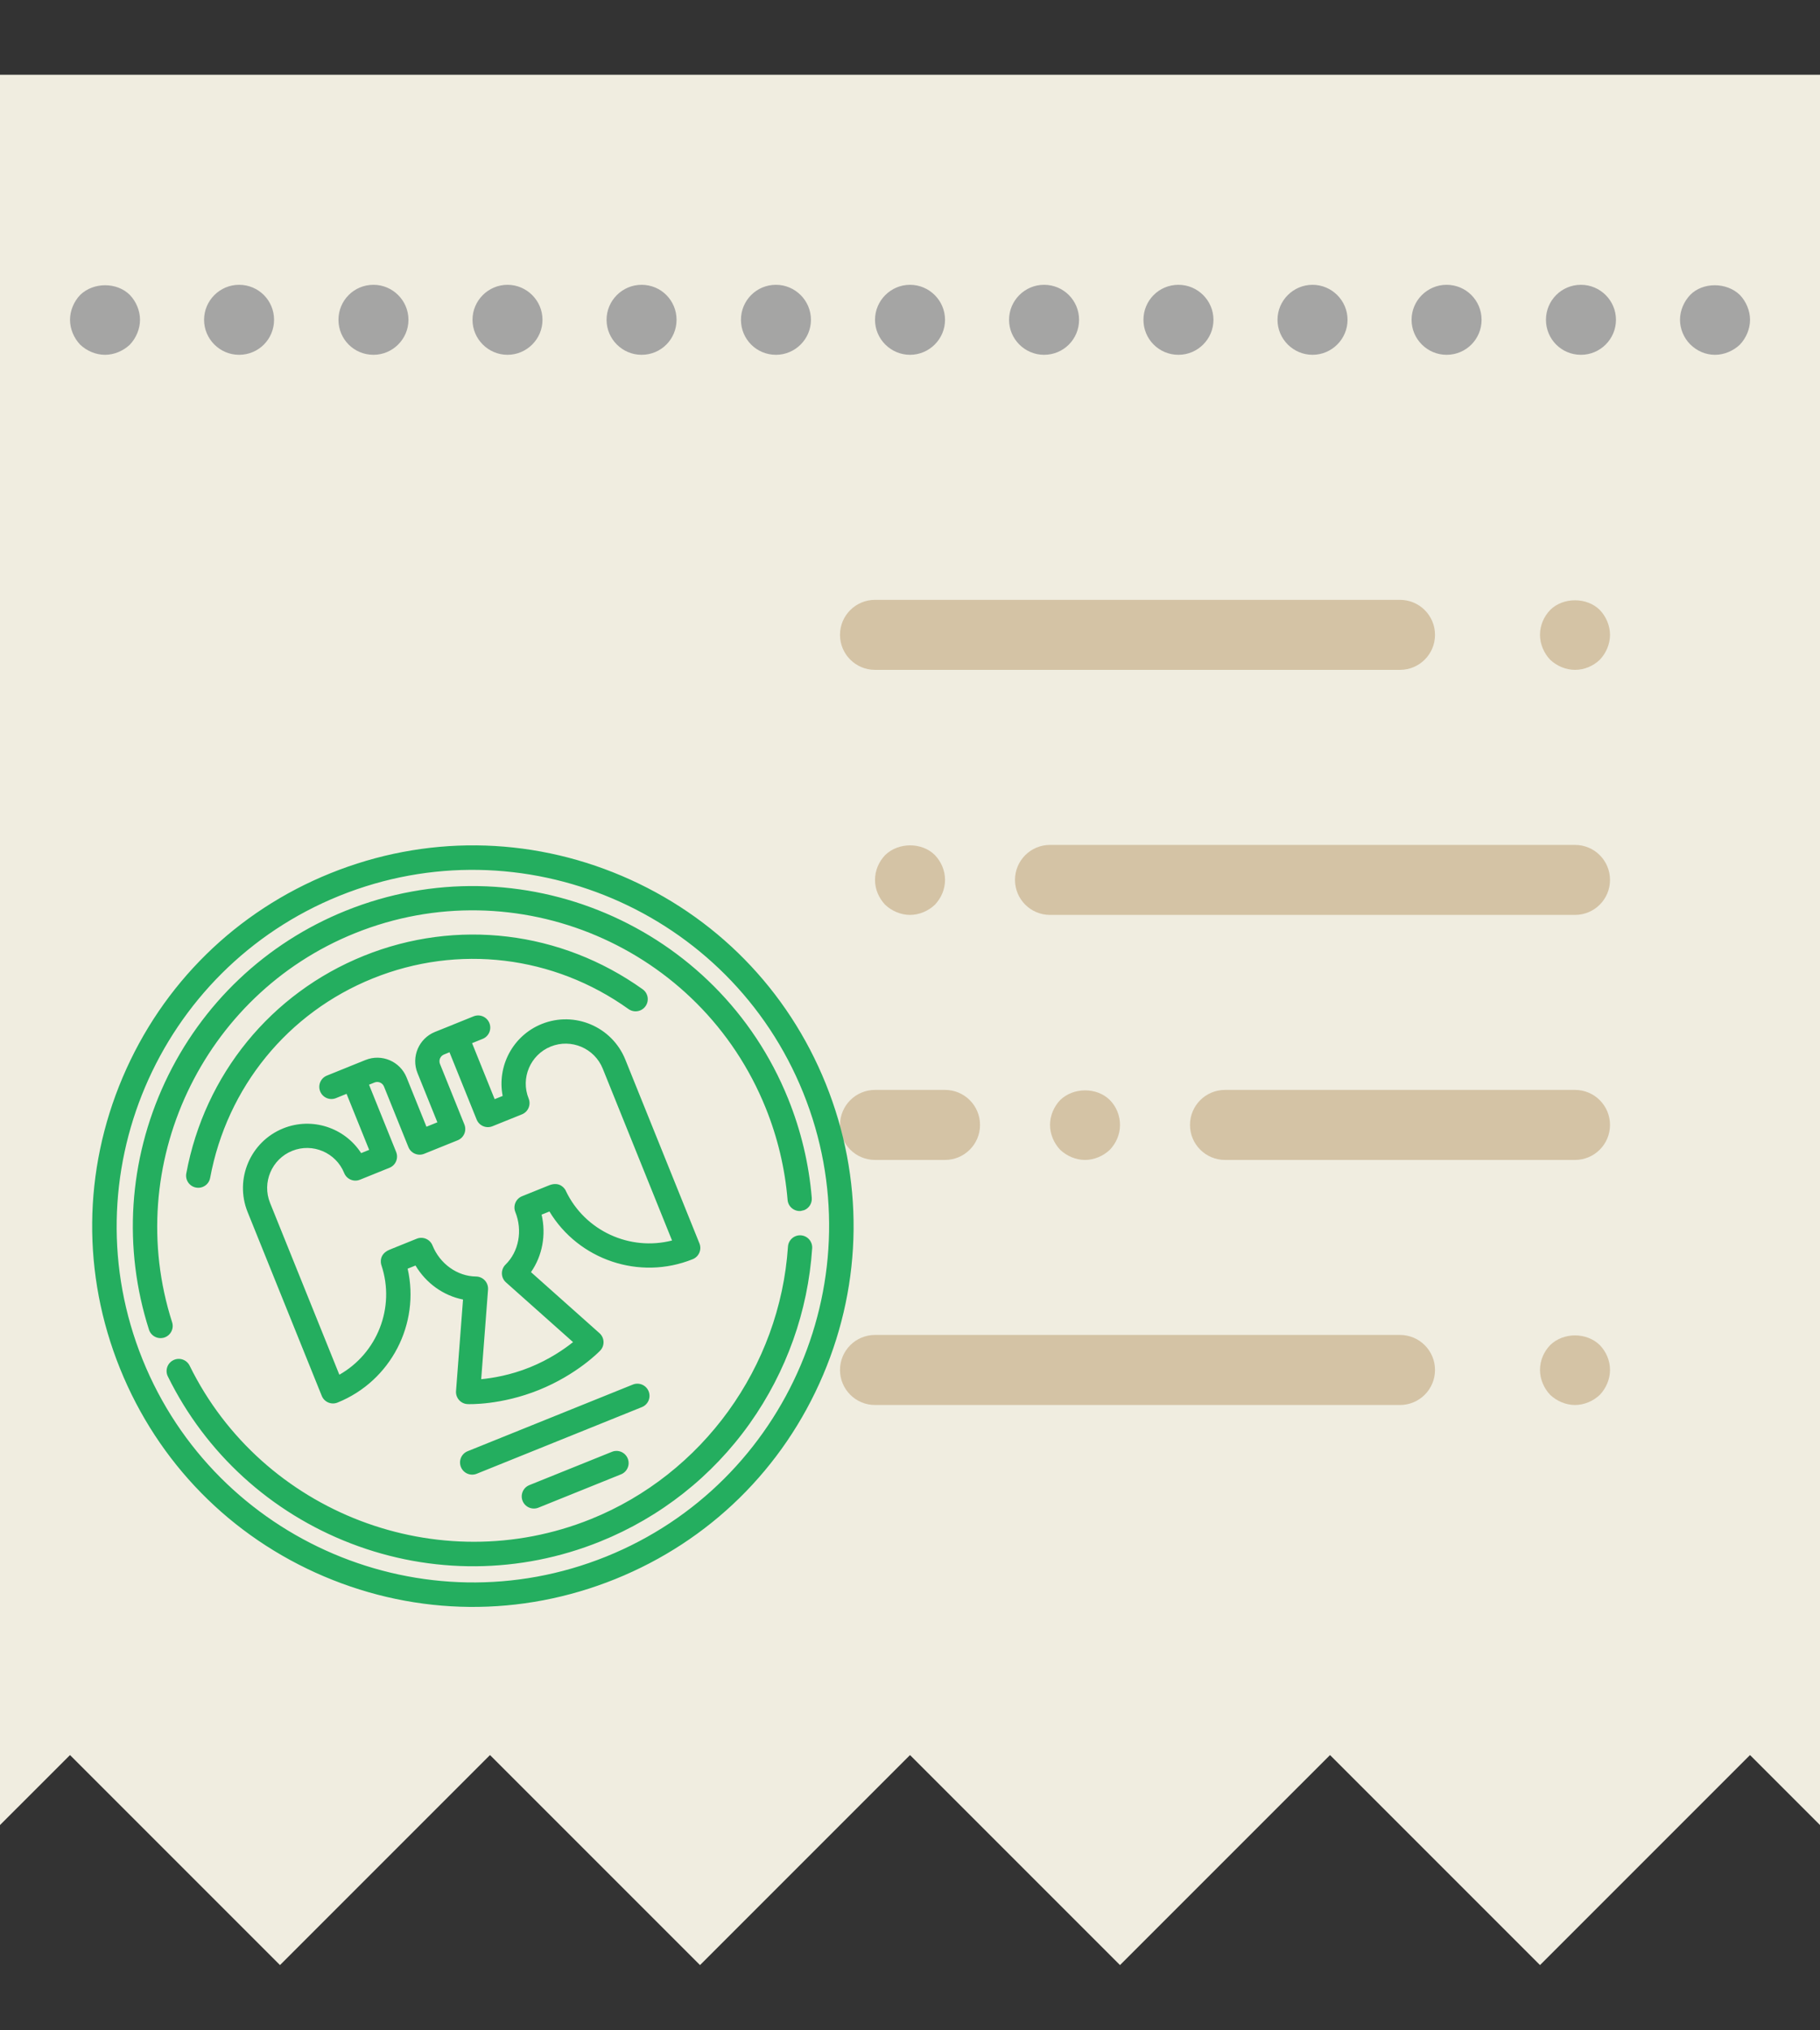 <svg version="1.2" baseProfile="tiny" xmlns="http://www.w3.org/2000/svg" width="76.243" height="85.04" viewBox="103.608 0 76.243 85.04"><rect x="103.608" y="0" width="76.243" height="85.04" fill="#333333" stroke="none"/><path fill="#F0EDE0" d="M106.541 73.51l8.797 8.797 8.797-8.797 8.798 8.797 8.797-8.797 8.797 8.797 8.798-8.797 8.797 8.797 8.797-8.797 2.932 2.932v-73.31h-76.243v73.31z"/><path fill="#D4C3A5" d="M162.257 58.848h-21.994c-.809 0-1.466-.656-1.466-1.467s.657-1.467 1.466-1.467h21.994c.809 0 1.466.656 1.466 1.467s-.657 1.467-1.466 1.467zM169.587 58.848c-.381 0-.762-.162-1.041-.426-.264-.278-.425-.66-.425-1.041 0-.397.161-.764.425-1.041.558-.543 1.525-.543 2.082 0 .265.277.426.644.426 1.041 0 .381-.161.763-.426 1.041-.277.264-.659.426-1.041.426zM169.587 38.321h-21.992c-.81 0-1.467-.655-1.467-1.466s.657-1.466 1.467-1.466h21.992c.811 0 1.467.655 1.467 1.466s-.656 1.466-1.467 1.466zM169.587 48.584h-14.662c-.809 0-1.466-.656-1.466-1.467s.657-1.466 1.466-1.466h14.662c.811 0 1.467.655 1.467 1.466s-.656 1.467-1.467 1.467zM143.197 48.584h-2.933c-.809 0-1.466-.656-1.466-1.467s.657-1.466 1.466-1.466h2.933c.809 0 1.466.655 1.466 1.466s-.658 1.467-1.466 1.467zM162.257 28.057h-21.994c-.809 0-1.466-.655-1.466-1.466 0-.811.657-1.466 1.466-1.466h21.994c.809 0 1.466.655 1.466 1.466 0 .811-.657 1.466-1.466 1.466zM169.587 28.057c-.381 0-.762-.161-1.041-.425-.264-.278-.425-.66-.425-1.041 0-.397.161-.764.425-1.041.543-.543 1.54-.543 2.082 0 .265.277.426.66.426 1.041 0 .381-.161.762-.426 1.041-.277.264-.644.425-1.041.425zM141.73 38.321c-.381 0-.762-.161-1.041-.425-.264-.279-.425-.645-.425-1.041 0-.397.162-.764.425-1.041.557-.542 1.54-.542 2.082 0 .264.277.426.644.426 1.041 0 .396-.162.762-.426 1.041-.279.264-.66.425-1.041.425zM149.061 48.584c-.382 0-.763-.162-1.041-.426-.264-.278-.425-.66-.425-1.041s.161-.764.425-1.041c.558-.542 1.54-.542 2.082 0 .264.264.425.645.425 1.041s-.161.763-.425 1.041c-.278.264-.659.426-1.041.426z"/><g fill="#A5A5A4"><path d="M108.007 14.861c-.381 0-.763-.161-1.041-.425-.264-.278-.425-.66-.425-1.041 0-.381.161-.764.425-1.041.557-.542 1.54-.542 2.082 0 .264.277.425.66.425 1.041 0 .381-.162.763-.425 1.041-.278.264-.66.425-1.041.425zM168.371 13.395c0-.806.646-1.466 1.467-1.466.807 0 1.466.66 1.466 1.466 0 .807-.659 1.466-1.466 1.466-.822 0-1.467-.659-1.467-1.466zm-5.63 0c0-.806.659-1.466 1.466-1.466.821 0 1.467.66 1.467 1.466 0 .807-.646 1.466-1.467 1.466-.807 0-1.466-.659-1.466-1.466zm-5.616 0c0-.806.66-1.466 1.467-1.466s1.467.66 1.467 1.466c0 .807-.66 1.466-1.467 1.466s-1.467-.659-1.467-1.466zm-5.616 0c0-.806.646-1.466 1.467-1.466.807 0 1.466.66 1.466 1.466 0 .807-.659 1.466-1.466 1.466-.821 0-1.467-.659-1.467-1.466zm-5.63 0c0-.806.659-1.466 1.466-1.466.821 0 1.467.66 1.467 1.466 0 .807-.646 1.466-1.467 1.466-.806 0-1.466-.659-1.466-1.466zm-5.615 0c0-.806.66-1.466 1.466-1.466.807 0 1.467.66 1.467 1.466 0 .807-.66 1.466-1.467 1.466s-1.466-.659-1.466-1.466zm-5.616 0c0-.806.646-1.466 1.466-1.466.807 0 1.466.66 1.466 1.466 0 .807-.66 1.466-1.466 1.466-.821 0-1.466-.659-1.466-1.466zm-5.63 0c0-.806.66-1.466 1.466-1.466.821 0 1.466.66 1.466 1.466 0 .807-.645 1.466-1.466 1.466-.806 0-1.466-.659-1.466-1.466zm-5.616 0c0-.806.66-1.466 1.466-1.466.806 0 1.466.66 1.466 1.466 0 .807-.66 1.466-1.466 1.466-.806 0-1.466-.659-1.466-1.466zm-5.615 0c0-.806.646-1.466 1.466-1.466.807 0 1.466.66 1.466 1.466 0 .807-.66 1.466-1.466 1.466-.821 0-1.466-.659-1.466-1.466zm-5.63 0c0-.806.66-1.466 1.466-1.466.821 0 1.466.66 1.466 1.466 0 .807-.645 1.466-1.466 1.466-.807 0-1.466-.659-1.466-1.466zM175.453 14.861c-.396 0-.762-.161-1.041-.44-.264-.264-.426-.645-.426-1.026s.162-.764.426-1.041c.527-.542 1.525-.542 2.082 0 .264.277.426.66.426 1.041 0 .381-.162.763-.426 1.041-.279.264-.661.425-1.041.425z"/></g><g fill="#24AE5F"><path d="M129.655 36.686c-3.918-1.665-8.251-1.705-12.2-.112s-7.041 4.629-8.707 8.547c-1.666 3.918-1.706 8.251-.113 12.199 1.593 3.949 4.628 7.041 8.546 8.707 3.919 1.665 8.251 1.706 12.2.113s7.041-4.628 8.707-8.547 1.705-8.251.113-12.199c-1.593-3.949-4.628-7.041-8.546-8.708zm-.654 28.511c-7.631 3.078-16.344-.626-19.422-8.257-3.079-7.631.625-16.344 8.257-19.423 7.631-3.077 16.344.626 19.422 8.257 3.078 7.631-.625 16.344-8.257 19.423zM130.649 42.146c.163-.229.111-.546-.118-.71-3.425-2.446-7.792-2.971-11.681-1.402-3.889 1.569-6.669 4.977-7.438 9.115-.051.275.131.541.407.592.099.019.196.008.283-.027.156-.063.278-.201.31-.38.705-3.794 3.253-6.918 6.818-8.355 3.565-1.439 7.568-.958 10.708 1.286.23.162.548.11.711-.119zM132.627 52.741c.261-.105.387-.402.281-.663l-3.105-7.699c-.556-1.377-2.126-2.044-3.502-1.489-1.215.49-1.878 1.772-1.635 3.013l-.336.135-.946-2.346.444-.179c.26-.105.386-.401.281-.662-.105-.262-.401-.388-.662-.282l-.861.348-.027.013-.027.01-.702.282c-.677.273-1.005 1.046-.732 1.723l.833 2.063-.458.185-.832-2.063c-.273-.677-1.045-1.006-1.722-.732l-.702.283-.026.013-.027.009-.861.348c-.261.105-.387.401-.282.662.105.261.402.388.662.282l.443-.18.947 2.347-.336.136c-.686-1.062-2.052-1.525-3.267-1.035-1.376.556-2.044 2.127-1.489 3.503l3.106 7.699c.105.261.401.387.662.281 2.238-.903 3.462-3.302 2.936-5.607l.329-.133c.447.745 1.169 1.261 1.991 1.425l-.293 3.832c-.011.138.036.273.127.377.091.104.221.165.359.171.056.002 1.396.05 2.989-.594 1.593-.643 2.525-1.606 2.564-1.647.095-.099.146-.233.14-.371-.005-.139-.067-.268-.169-.359l-2.87-2.557c.478-.688.64-1.561.445-2.408l.328-.132c1.219 2.021 3.764 2.9 6.002 1.998zm-5.323-2.881c-.036-.066-.236-.394-.694-.213l-.042.018-.012.004-1.078.435c-.26.104-.387.401-.282.662.312.772.147 1.657-.41 2.201-.101.1-.156.236-.153.376.003.142.065.274.17.368l2.811 2.503c-.373.298-.995.728-1.811 1.057-.816.329-1.562.451-2.037.496l.287-3.753c.01-.141-.038-.279-.133-.383-.096-.104-.23-.163-.371-.165-.779-.007-1.512-.528-1.823-1.301-.105-.261-.401-.387-.662-.281l-1.077.435-.012.006-.043.017c-.455.187-.373.562-.351.634l.006.021c.59 1.768-.178 3.686-1.763 4.583l-2.903-7.197c-.345-.855.07-1.833.926-2.179.855-.346 1.833.071 2.179.927.105.261.401.387.662.281l1.235-.499c.26-.104.386-.4.281-.662l-1.137-2.818.23-.092c.156-.063.334.012.397.169l1.022 2.534c.105.261.402.388.663.282l1.401-.565c.261-.105.387-.401.282-.662l-1.022-2.535c-.063-.156.013-.335.169-.397l.229-.093 1.137 2.817c.105.261.401.387.662.282l1.235-.498c.261-.104.387-.401.282-.662-.345-.855.07-1.833.926-2.179.855-.345 1.833.07 2.178.926l2.903 7.198c-1.763.453-3.647-.396-4.449-2.077l-.008-.021zM125.783 62.204c-.261.105-.387.401-.282.663.105.26.402.386.663.281l3.46-1.396c.261-.104.386-.401.281-.662s-.402-.387-.662-.281l-3.46 1.395zM130.78 58.274c-.105-.261-.402-.387-.663-.281l-6.919 2.791c-.261.105-.387.401-.281.662.104.261.401.387.662.282l6.92-2.792c.26-.105.386-.401.281-.662zM137.158 51.742c-.28-.019-.522.193-.541.475-.337 5.044-3.575 9.521-8.25 11.408-6.392 2.577-13.777-.244-16.815-6.424-.124-.252-.429-.356-.681-.231-.252.123-.356.428-.232.68 1.581 3.217 4.304 5.702 7.667 6.997 3.38 1.302 7.089 1.273 10.441-.079 2.53-1.02 4.699-2.731 6.273-4.951 1.532-2.161 2.436-4.695 2.611-7.332.019-.282-.193-.524-.473-.543zM118.089 38.147c-3.352 1.352-6.042 3.905-7.573 7.188-1.523 3.268-1.76 6.945-.667 10.358.086.268.373.415.64.33.268-.087.415-.373.329-.641-2.101-6.558 1.26-13.714 7.652-16.292 6.764-2.729 14.487.555 17.215 7.318.498 1.235.806 2.53.916 3.848.022.28.269.489.548.466l.148-.035c.202-.081.335-.286.317-.515-.118-1.419-.45-2.813-.987-4.145-2.937-7.282-11.253-10.819-18.538-7.88z"/></g></svg>